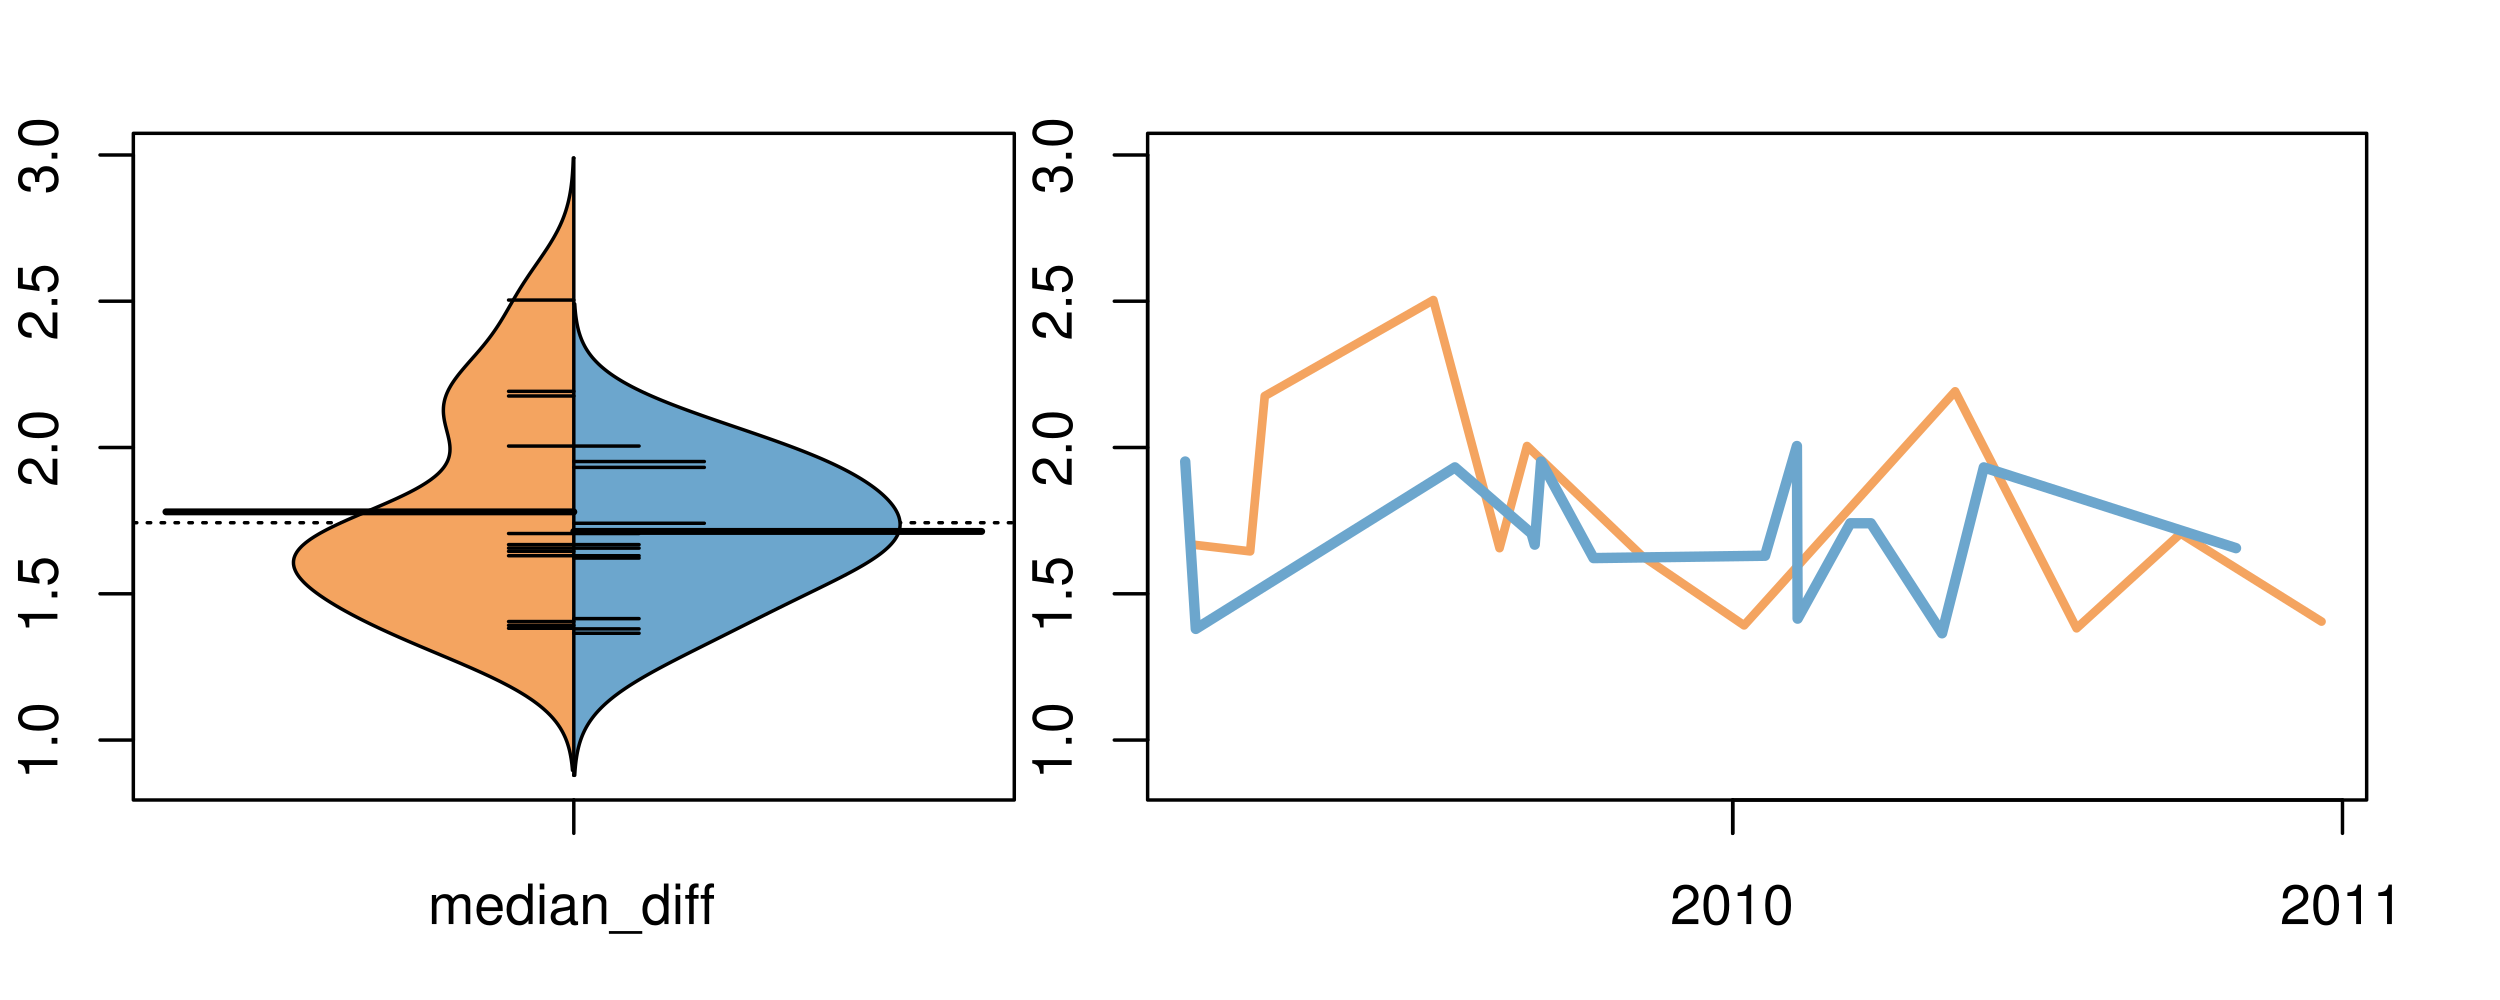 <?xml version="1.0" encoding="UTF-8"?>
<svg xmlns="http://www.w3.org/2000/svg" xmlns:xlink="http://www.w3.org/1999/xlink" width="540pt" height="216pt" viewBox="0 0 540 216" version="1.1">
<defs>
<g>
<symbol overflow="visible" id="glyph0-0">
<path style="stroke:none;" d="M -6.062 -3.109 L 0 -3.109 L 0 -4.156 L -8.516 -4.156 L -8.516 -3.469 C -7.203 -3.094 -7.016 -2.859 -6.812 -1.219 L -6.062 -1.219 Z M -6.062 -3.109 "/>
</symbol>
<symbol overflow="visible" id="glyph0-1">
<path style="stroke:none;" d="M -1.25 -2.297 L -1.25 -1.047 L 0 -1.047 L 0 -2.297 Z M -1.25 -2.297 "/>
</symbol>
<symbol overflow="visible" id="glyph0-2">
<path style="stroke:none;" d="M -8.516 -3.297 C -8.516 -2.516 -8.156 -1.781 -7.578 -1.344 C -6.828 -0.797 -5.688 -0.516 -4.109 -0.516 C -1.25 -0.516 0.281 -1.469 0.281 -3.297 C 0.281 -5.094 -1.25 -6.078 -4.047 -6.078 C -5.703 -6.078 -6.797 -5.812 -7.578 -5.25 C -8.172 -4.812 -8.516 -4.109 -8.516 -3.297 Z M -7.578 -3.297 C -7.578 -4.438 -6.422 -5 -4.141 -5 C -1.734 -5 -0.594 -4.453 -0.594 -3.281 C -0.594 -2.156 -1.781 -1.594 -4.109 -1.594 C -6.438 -1.594 -7.578 -2.156 -7.578 -3.297 Z M -7.578 -3.297 "/>
</symbol>
<symbol overflow="visible" id="glyph0-3">
<path style="stroke:none;" d="M -8.516 -5.719 L -8.516 -1.312 L -3.875 -0.688 L -3.875 -1.656 C -4.469 -2.141 -4.672 -2.562 -4.672 -3.219 C -4.672 -4.359 -3.891 -5.078 -2.625 -5.078 C -1.406 -5.078 -0.656 -4.375 -0.656 -3.219 C -0.656 -2.297 -1.125 -1.734 -2.094 -1.469 L -2.094 -0.422 C -1.391 -0.562 -1.062 -0.688 -0.75 -0.938 C -0.094 -1.422 0.281 -2.281 0.281 -3.234 C 0.281 -4.953 -0.969 -6.156 -2.766 -6.156 C -4.453 -6.156 -5.609 -5.047 -5.609 -3.406 C -5.609 -2.812 -5.453 -2.328 -5.094 -1.844 L -7.469 -2.172 L -7.469 -5.719 Z M -8.516 -5.719 "/>
</symbol>
<symbol overflow="visible" id="glyph0-4">
<path style="stroke:none;" d="M -1.047 -6.078 L -1.047 -1.594 C -1.734 -1.703 -2.188 -2.094 -2.797 -3.125 L -3.438 -4.328 C -4.094 -5.516 -4.969 -6.125 -6.016 -6.125 C -6.719 -6.125 -7.375 -5.844 -7.844 -5.344 C -8.297 -4.844 -8.516 -4.219 -8.516 -3.406 C -8.516 -2.328 -8.125 -1.531 -7.406 -1.062 C -6.953 -0.75 -6.422 -0.625 -5.562 -0.594 L -5.562 -1.656 C -6.125 -1.688 -6.484 -1.766 -6.75 -1.906 C -7.266 -2.188 -7.578 -2.734 -7.578 -3.375 C -7.578 -4.328 -6.906 -5.047 -5.984 -5.047 C -5.312 -5.047 -4.734 -4.656 -4.312 -3.906 L -3.688 -2.797 C -2.672 -1.016 -1.875 -0.5 0 -0.406 L 0 -6.078 Z M -1.047 -6.078 "/>
</symbol>
<symbol overflow="visible" id="glyph0-5">
<path style="stroke:none;" d="M -3.906 -2.656 L -3.906 -3.234 C -3.906 -4.391 -3.391 -4.984 -2.359 -4.984 C -1.297 -4.984 -0.656 -4.328 -0.656 -3.234 C -0.656 -2.078 -1.234 -1.516 -2.469 -1.438 L -2.469 -0.391 C -1.781 -0.438 -1.344 -0.547 -0.953 -0.75 C -0.141 -1.188 0.281 -2.031 0.281 -3.188 C 0.281 -4.938 -0.766 -6.078 -2.375 -6.078 C -3.453 -6.078 -4.062 -5.656 -4.406 -4.625 C -4.719 -5.422 -5.312 -5.812 -6.172 -5.812 C -7.625 -5.812 -8.516 -4.844 -8.516 -3.234 C -8.516 -1.516 -7.578 -0.594 -5.766 -0.562 L -5.766 -1.625 C -6.281 -1.625 -6.562 -1.688 -6.828 -1.812 C -7.297 -2.047 -7.578 -2.578 -7.578 -3.234 C -7.578 -4.172 -7.031 -4.734 -6.125 -4.734 C -5.531 -4.734 -5.172 -4.531 -4.984 -4.062 C -4.859 -3.766 -4.812 -3.391 -4.797 -2.656 Z M -3.906 -2.656 "/>
</symbol>
<symbol overflow="visible" id="glyph0-6">
<path style="stroke:none;" d="M -8.75 -5.938 L -8.75 -4.938 L -5.5 -4.938 C -6.125 -4.531 -6.469 -3.859 -6.469 -3.016 C -6.469 -1.375 -5.156 -0.312 -3.156 -0.312 C -1.031 -0.312 0.281 -1.359 0.281 -3.047 C 0.281 -3.906 -0.047 -4.516 -0.828 -5.047 L 0 -5.047 L 0 -5.938 Z M -5.531 -3.188 C -5.531 -4.266 -4.578 -4.938 -3.078 -4.938 C -1.625 -4.938 -0.656 -4.25 -0.656 -3.188 C -0.656 -2.094 -1.625 -1.359 -3.094 -1.359 C -4.562 -1.359 -5.531 -2.094 -5.531 -3.188 Z M -5.531 -3.188 "/>
</symbol>
<symbol overflow="visible" id="glyph0-7">
<path style="stroke:none;" d="M -6.281 -3.094 L -6.281 -2.047 L -7.266 -2.047 C -7.688 -2.047 -7.906 -2.297 -7.906 -2.75 C -7.906 -2.828 -7.906 -2.875 -7.891 -3.094 L -8.719 -3.094 C -8.766 -2.875 -8.781 -2.734 -8.781 -2.531 C -8.781 -1.609 -8.25 -1.062 -7.359 -1.062 L -6.281 -1.062 L -6.281 -0.219 L -5.469 -0.219 L -5.469 -1.062 L 0 -1.062 L 0 -2.047 L -5.469 -2.047 L -5.469 -3.094 Z M -6.281 -3.094 "/>
</symbol>
<symbol overflow="visible" id="glyph0-8">
<path style="stroke:none;" d="M 1.516 -6.938 L 1.516 0.266 L 2.109 0.266 L 2.109 -6.938 Z M 1.516 -6.938 "/>
</symbol>
<symbol overflow="visible" id="glyph0-9">
<path style="stroke:none;" d="M -6.469 -3.266 C -6.469 -1.5 -5.203 -0.438 -3.094 -0.438 C -0.984 -0.438 0.281 -1.484 0.281 -3.281 C 0.281 -5.047 -0.984 -6.125 -3.047 -6.125 C -5.219 -6.125 -6.469 -5.078 -6.469 -3.266 Z M -5.547 -3.281 C -5.547 -4.406 -4.625 -5.078 -3.062 -5.078 C -1.578 -5.078 -0.641 -4.375 -0.641 -3.281 C -0.641 -2.156 -1.578 -1.469 -3.094 -1.469 C -4.609 -1.469 -5.547 -2.156 -5.547 -3.281 Z M -5.547 -3.281 "/>
</symbol>
<symbol overflow="visible" id="glyph0-10">
<path style="stroke:none;" d="M -8.75 -1.828 L -8.75 -0.812 L 0 -0.812 L 0 -1.828 Z M -8.75 -1.828 "/>
</symbol>
<symbol overflow="visible" id="glyph0-11">
<path style="stroke:none;" d="M -6.281 -5.969 C -7.688 -5.766 -8.516 -4.859 -8.516 -3.562 C -8.516 -2.625 -8.047 -1.781 -7.297 -1.281 C -6.469 -0.75 -5.422 -0.516 -3.875 -0.516 C -2.453 -0.516 -1.531 -0.734 -0.781 -1.234 C -0.094 -1.688 0.281 -2.438 0.281 -3.375 C 0.281 -4.984 -0.922 -6.156 -2.594 -6.156 C -4.172 -6.156 -5.297 -5.078 -5.297 -3.547 C -5.297 -2.719 -4.969 -2.047 -4.344 -1.594 C -6.422 -1.609 -7.578 -2.281 -7.578 -3.484 C -7.578 -4.234 -7.109 -4.75 -6.281 -4.922 Z M -4.359 -3.422 C -4.359 -4.438 -3.641 -5.078 -2.516 -5.078 C -1.438 -5.078 -0.656 -4.359 -0.656 -3.391 C -0.656 -2.406 -1.469 -1.656 -2.562 -1.656 C -3.625 -1.656 -4.359 -2.375 -4.359 -3.422 Z M -4.359 -3.422 "/>
</symbol>
<symbol overflow="visible" id="glyph0-12">
<path style="stroke:none;" d="M 0 -3.422 L -6.281 -5.828 L -6.281 -4.703 L -1.188 -2.922 L -6.281 -1.25 L -6.281 -0.125 L 0 -2.328 Z M 0 -3.422 "/>
</symbol>
<symbol overflow="visible" id="glyph0-13">
<path style="stroke:none;" d="M -0.594 -6.422 C -0.562 -6.312 -0.562 -6.266 -0.562 -6.203 C -0.562 -5.859 -0.75 -5.656 -1.062 -5.656 L -4.75 -5.656 C -5.875 -5.656 -6.469 -4.844 -6.469 -3.297 C -6.469 -2.391 -6.203 -1.625 -5.734 -1.219 C -5.406 -0.922 -5.047 -0.797 -4.422 -0.781 L -4.422 -1.781 C -5.203 -1.875 -5.547 -2.328 -5.547 -3.266 C -5.547 -4.156 -5.203 -4.672 -4.609 -4.672 L -4.344 -4.672 C -3.922 -4.672 -3.75 -4.422 -3.641 -3.625 C -3.469 -2.203 -3.422 -1.984 -3.266 -1.609 C -2.969 -0.875 -2.406 -0.5 -1.578 -0.5 C -0.438 -0.5 0.281 -1.297 0.281 -2.562 C 0.281 -3.359 0 -4 -0.641 -4.703 C -0.016 -4.781 0.281 -5.094 0.281 -5.734 C 0.281 -5.938 0.25 -6.094 0.172 -6.422 Z M -1.984 -4.672 C -1.641 -4.672 -1.438 -4.578 -1.156 -4.266 C -0.797 -3.859 -0.594 -3.375 -0.594 -2.781 C -0.594 -2 -0.969 -1.547 -1.609 -1.547 C -2.266 -1.547 -2.609 -1.984 -2.766 -3.062 C -2.906 -4.109 -2.953 -4.328 -3.109 -4.672 Z M -1.984 -4.672 "/>
</symbol>
<symbol overflow="visible" id="glyph0-14">
<path style="stroke:none;" d="M 0 -5.781 L -6.281 -5.781 L -6.281 -4.781 L -2.719 -4.781 C -1.438 -4.781 -0.594 -4.109 -0.594 -3.078 C -0.594 -2.281 -1.078 -1.781 -1.844 -1.781 L -6.281 -1.781 L -6.281 -0.781 L -1.438 -0.781 C -0.391 -0.781 0.281 -1.562 0.281 -2.781 C 0.281 -3.703 -0.047 -4.297 -0.875 -4.891 L 0 -4.891 Z M 0 -5.781 "/>
</symbol>
<symbol overflow="visible" id="glyph0-15">
<path style="stroke:none;" d="M -2.812 -6.156 C -3.766 -6.156 -4.344 -6.078 -4.812 -5.906 C -5.844 -5.5 -6.469 -4.531 -6.469 -3.359 C -6.469 -1.609 -5.125 -0.484 -3.062 -0.484 C -1 -0.484 0.281 -1.578 0.281 -3.344 C 0.281 -4.781 -0.547 -5.766 -1.906 -6.031 L -1.906 -5.016 C -1.078 -4.734 -0.641 -4.172 -0.641 -3.375 C -0.641 -2.734 -0.938 -2.203 -1.469 -1.859 C -1.828 -1.625 -2.188 -1.531 -2.812 -1.531 Z M -3.625 -1.547 C -4.781 -1.625 -5.547 -2.344 -5.547 -3.344 C -5.547 -4.328 -4.734 -5.094 -3.703 -5.094 C -3.672 -5.094 -3.641 -5.094 -3.625 -5.078 Z M -3.625 -1.547 "/>
</symbol>
<symbol overflow="visible" id="glyph1-0">
<path style="stroke:none;" d="M 0.844 -6.281 L 0.844 0 L 1.844 0 L 1.844 -3.953 C 1.844 -4.859 2.516 -5.594 3.328 -5.594 C 4.062 -5.594 4.484 -5.141 4.484 -4.328 L 4.484 0 L 5.5 0 L 5.5 -3.953 C 5.5 -4.859 6.156 -5.594 6.969 -5.594 C 7.703 -5.594 8.141 -5.125 8.141 -4.328 L 8.141 0 L 9.141 0 L 9.141 -4.719 C 9.141 -5.844 8.5 -6.469 7.312 -6.469 C 6.484 -6.469 5.969 -6.219 5.391 -5.516 C 5.016 -6.188 4.516 -6.469 3.703 -6.469 C 2.859 -6.469 2.297 -6.156 1.766 -5.406 L 1.766 -6.281 Z M 0.844 -6.281 "/>
</symbol>
<symbol overflow="visible" id="glyph1-1">
<path style="stroke:none;" d="M 6.156 -2.812 C 6.156 -3.766 6.078 -4.344 5.906 -4.812 C 5.5 -5.844 4.531 -6.469 3.359 -6.469 C 1.609 -6.469 0.484 -5.125 0.484 -3.062 C 0.484 -1 1.578 0.281 3.344 0.281 C 4.781 0.281 5.766 -0.547 6.031 -1.906 L 5.016 -1.906 C 4.734 -1.078 4.172 -0.641 3.375 -0.641 C 2.734 -0.641 2.203 -0.938 1.859 -1.469 C 1.625 -1.828 1.531 -2.188 1.531 -2.812 Z M 1.547 -3.625 C 1.625 -4.781 2.344 -5.547 3.344 -5.547 C 4.328 -5.547 5.094 -4.734 5.094 -3.703 C 5.094 -3.672 5.094 -3.641 5.078 -3.625 Z M 1.547 -3.625 "/>
</symbol>
<symbol overflow="visible" id="glyph1-2">
<path style="stroke:none;" d="M 5.938 -8.75 L 4.938 -8.75 L 4.938 -5.5 C 4.531 -6.125 3.859 -6.469 3.016 -6.469 C 1.375 -6.469 0.312 -5.156 0.312 -3.156 C 0.312 -1.031 1.359 0.281 3.047 0.281 C 3.906 0.281 4.516 -0.047 5.047 -0.828 L 5.047 0 L 5.938 0 Z M 3.188 -5.531 C 4.266 -5.531 4.938 -4.578 4.938 -3.078 C 4.938 -1.625 4.25 -0.656 3.188 -0.656 C 2.094 -0.656 1.359 -1.625 1.359 -3.094 C 1.359 -4.562 2.094 -5.531 3.188 -5.531 Z M 3.188 -5.531 "/>
</symbol>
<symbol overflow="visible" id="glyph1-3">
<path style="stroke:none;" d="M 1.797 -6.281 L 0.797 -6.281 L 0.797 0 L 1.797 0 Z M 1.797 -8.75 L 0.797 -8.75 L 0.797 -7.484 L 1.797 -7.484 Z M 1.797 -8.75 "/>
</symbol>
<symbol overflow="visible" id="glyph1-4">
<path style="stroke:none;" d="M 6.422 -0.594 C 6.312 -0.562 6.266 -0.562 6.203 -0.562 C 5.859 -0.562 5.656 -0.75 5.656 -1.062 L 5.656 -4.75 C 5.656 -5.875 4.844 -6.469 3.297 -6.469 C 2.391 -6.469 1.625 -6.203 1.219 -5.734 C 0.922 -5.406 0.797 -5.047 0.781 -4.422 L 1.781 -4.422 C 1.875 -5.203 2.328 -5.547 3.266 -5.547 C 4.156 -5.547 4.672 -5.203 4.672 -4.609 L 4.672 -4.344 C 4.672 -3.922 4.422 -3.75 3.625 -3.641 C 2.203 -3.469 1.984 -3.422 1.609 -3.266 C 0.875 -2.969 0.5 -2.406 0.5 -1.578 C 0.5 -0.438 1.297 0.281 2.562 0.281 C 3.359 0.281 4 0 4.703 -0.641 C 4.781 -0.016 5.094 0.281 5.734 0.281 C 5.938 0.281 6.094 0.25 6.422 0.172 Z M 4.672 -1.984 C 4.672 -1.641 4.578 -1.438 4.266 -1.156 C 3.859 -0.797 3.375 -0.594 2.781 -0.594 C 2 -0.594 1.547 -0.969 1.547 -1.609 C 1.547 -2.266 1.984 -2.609 3.062 -2.766 C 4.109 -2.906 4.328 -2.953 4.672 -3.109 Z M 4.672 -1.984 "/>
</symbol>
<symbol overflow="visible" id="glyph1-5">
<path style="stroke:none;" d="M 0.844 -6.281 L 0.844 0 L 1.844 0 L 1.844 -3.469 C 1.844 -4.75 2.516 -5.594 3.547 -5.594 C 4.344 -5.594 4.844 -5.109 4.844 -4.359 L 4.844 0 L 5.844 0 L 5.844 -4.75 C 5.844 -5.797 5.062 -6.469 3.859 -6.469 C 2.922 -6.469 2.312 -6.109 1.766 -5.234 L 1.766 -6.281 Z M 0.844 -6.281 "/>
</symbol>
<symbol overflow="visible" id="glyph1-6">
<path style="stroke:none;" d="M 6.938 1.516 L -0.266 1.516 L -0.266 2.109 L 6.938 2.109 Z M 6.938 1.516 "/>
</symbol>
<symbol overflow="visible" id="glyph1-7">
<path style="stroke:none;" d="M 3.094 -6.281 L 2.047 -6.281 L 2.047 -7.266 C 2.047 -7.688 2.297 -7.906 2.75 -7.906 C 2.828 -7.906 2.875 -7.906 3.094 -7.891 L 3.094 -8.719 C 2.875 -8.766 2.734 -8.781 2.531 -8.781 C 1.609 -8.781 1.062 -8.25 1.062 -7.359 L 1.062 -6.281 L 0.219 -6.281 L 0.219 -5.469 L 1.062 -5.469 L 1.062 0 L 2.047 0 L 2.047 -5.469 L 3.094 -5.469 Z M 3.094 -6.281 "/>
</symbol>
<symbol overflow="visible" id="glyph1-8">
<path style="stroke:none;" d="M 6.078 -1.047 L 1.594 -1.047 C 1.703 -1.734 2.094 -2.188 3.125 -2.797 L 4.328 -3.438 C 5.516 -4.094 6.125 -4.969 6.125 -6.016 C 6.125 -6.719 5.844 -7.375 5.344 -7.844 C 4.844 -8.297 4.219 -8.516 3.406 -8.516 C 2.328 -8.516 1.531 -8.125 1.062 -7.406 C 0.75 -6.953 0.625 -6.422 0.594 -5.562 L 1.656 -5.562 C 1.688 -6.125 1.766 -6.484 1.906 -6.75 C 2.188 -7.266 2.734 -7.578 3.375 -7.578 C 4.328 -7.578 5.047 -6.906 5.047 -5.984 C 5.047 -5.312 4.656 -4.734 3.906 -4.312 L 2.797 -3.688 C 1.016 -2.672 0.5 -1.875 0.406 0 L 6.078 0 Z M 6.078 -1.047 "/>
</symbol>
<symbol overflow="visible" id="glyph1-9">
<path style="stroke:none;" d="M 3.297 -8.516 C 2.516 -8.516 1.781 -8.156 1.344 -7.578 C 0.797 -6.828 0.516 -5.688 0.516 -4.109 C 0.516 -1.25 1.469 0.281 3.297 0.281 C 5.094 0.281 6.078 -1.25 6.078 -4.047 C 6.078 -5.703 5.812 -6.797 5.25 -7.578 C 4.812 -8.172 4.109 -8.516 3.297 -8.516 Z M 3.297 -7.578 C 4.438 -7.578 5 -6.422 5 -4.141 C 5 -1.734 4.453 -0.594 3.281 -0.594 C 2.156 -0.594 1.594 -1.781 1.594 -4.109 C 1.594 -6.438 2.156 -7.578 3.297 -7.578 Z M 3.297 -7.578 "/>
</symbol>
<symbol overflow="visible" id="glyph1-10">
<path style="stroke:none;" d="M 3.109 -6.062 L 3.109 0 L 4.156 0 L 4.156 -8.516 L 3.469 -8.516 C 3.094 -7.203 2.859 -7.016 1.219 -6.812 L 1.219 -6.062 Z M 3.109 -6.062 "/>
</symbol>
</g>
<clipPath id="clip1">
  <path d="M 28.801 28.801 L 220.086 28.801 L 220.086 173.801 L 28.801 173.801 Z M 28.801 28.801 "/>
</clipPath>
<clipPath id="clip2">
  <path d="M 247.887 28.801 L 512.199 28.801 L 512.199 173.801 L 247.887 173.801 Z M 247.887 28.801 "/>
</clipPath>
<clipPath id="clip3">
  <path d="M 233.484 14.398 L 526.598 14.398 L 526.598 188.199 L 233.484 188.199 Z M 233.484 14.398 "/>
</clipPath>
<clipPath id="clip4">
  <path d="M 247.887 28.801 L 512.199 28.801 L 512.199 173.801 L 247.887 173.801 Z M 247.887 28.801 "/>
</clipPath>
</defs>
<g id="surface1131">
<path style="fill:none;stroke-width:0.75;stroke-linecap:round;stroke-linejoin:round;stroke:rgb(0%,0%,0%);stroke-opacity:1;stroke-miterlimit:10;" d="M 28.801 172.801 L 219.086 172.801 L 219.086 28.801 L 28.801 28.801 L 28.801 172.801 "/>
<path style="fill:none;stroke-width:0.75;stroke-linecap:round;stroke-linejoin:round;stroke:rgb(0%,0%,0%);stroke-opacity:1;stroke-miterlimit:10;" d="M 28.801 159.852 L 28.801 33.473 "/>
<path style="fill:none;stroke-width:0.75;stroke-linecap:round;stroke-linejoin:round;stroke:rgb(0%,0%,0%);stroke-opacity:1;stroke-miterlimit:10;" d="M 28.801 159.852 L 21.602 159.852 "/>
<path style="fill:none;stroke-width:0.75;stroke-linecap:round;stroke-linejoin:round;stroke:rgb(0%,0%,0%);stroke-opacity:1;stroke-miterlimit:10;" d="M 28.801 128.254 L 21.602 128.254 "/>
<path style="fill:none;stroke-width:0.75;stroke-linecap:round;stroke-linejoin:round;stroke:rgb(0%,0%,0%);stroke-opacity:1;stroke-miterlimit:10;" d="M 28.801 96.66 L 21.602 96.66 "/>
<path style="fill:none;stroke-width:0.75;stroke-linecap:round;stroke-linejoin:round;stroke:rgb(0%,0%,0%);stroke-opacity:1;stroke-miterlimit:10;" d="M 28.801 65.066 L 21.602 65.066 "/>
<path style="fill:none;stroke-width:0.75;stroke-linecap:round;stroke-linejoin:round;stroke:rgb(0%,0%,0%);stroke-opacity:1;stroke-miterlimit:10;" d="M 28.801 33.473 L 21.602 33.473 "/>
<g style="fill:rgb(0%,0%,0%);fill-opacity:1;">
  <use xlink:href="#glyph0-0" x="12.396" y="168.352"/>
  <use xlink:href="#glyph0-1" x="12.396" y="161.68"/>
  <use xlink:href="#glyph0-2" x="12.396" y="158.344"/>
</g>
<g style="fill:rgb(0%,0%,0%);fill-opacity:1;">
  <use xlink:href="#glyph0-0" x="12.396" y="136.754"/>
  <use xlink:href="#glyph0-1" x="12.396" y="130.082"/>
  <use xlink:href="#glyph0-3" x="12.396" y="126.746"/>
</g>
<g style="fill:rgb(0%,0%,0%);fill-opacity:1;">
  <use xlink:href="#glyph0-4" x="12.396" y="105.16"/>
  <use xlink:href="#glyph0-1" x="12.396" y="98.488"/>
  <use xlink:href="#glyph0-2" x="12.396" y="95.152"/>
</g>
<g style="fill:rgb(0%,0%,0%);fill-opacity:1;">
  <use xlink:href="#glyph0-4" x="12.396" y="73.566"/>
  <use xlink:href="#glyph0-1" x="12.396" y="66.895"/>
  <use xlink:href="#glyph0-3" x="12.396" y="63.559"/>
</g>
<g style="fill:rgb(0%,0%,0%);fill-opacity:1;">
  <use xlink:href="#glyph0-5" x="12.396" y="41.973"/>
  <use xlink:href="#glyph0-1" x="12.396" y="35.301"/>
  <use xlink:href="#glyph0-2" x="12.396" y="31.965"/>
</g>
<path style="fill:none;stroke-width:0.75;stroke-linecap:round;stroke-linejoin:round;stroke:rgb(0%,0%,0%);stroke-opacity:1;stroke-miterlimit:10;" d="M 123.941 172.801 L 123.941 172.801 "/>
<path style="fill:none;stroke-width:0.75;stroke-linecap:round;stroke-linejoin:round;stroke:rgb(0%,0%,0%);stroke-opacity:1;stroke-miterlimit:10;" d="M 123.941 172.801 L 123.941 180 "/>
<g style="fill:rgb(0%,0%,0%);fill-opacity:1;">
  <use xlink:href="#glyph1-0" x="92.441" y="199.596"/>
  <use xlink:href="#glyph1-1" x="102.438" y="199.596"/>
  <use xlink:href="#glyph1-2" x="109.109" y="199.596"/>
  <use xlink:href="#glyph1-3" x="115.781" y="199.596"/>
  <use xlink:href="#glyph1-4" x="118.445" y="199.596"/>
  <use xlink:href="#glyph1-5" x="125.117" y="199.596"/>
  <use xlink:href="#glyph1-6" x="131.789" y="199.596"/>
  <use xlink:href="#glyph1-2" x="138.461" y="199.596"/>
  <use xlink:href="#glyph1-3" x="145.133" y="199.596"/>
  <use xlink:href="#glyph1-7" x="147.797" y="199.596"/>
  <use xlink:href="#glyph1-7" x="151.133" y="199.596"/>
</g>
<g clip-path="url(#clip1)" clip-rule="nonzero">
<path style="fill:none;stroke-width:0.75;stroke-linecap:round;stroke-linejoin:round;stroke:rgb(0%,0%,0%);stroke-opacity:1;stroke-dasharray:0.75,2.25;stroke-miterlimit:10;" d="M 28.801 112.906 L 219.086 112.906 "/>
<path style=" stroke:none;fill-rule:nonzero;fill:rgb(95.686%,64.314%,37.647%);fill-opacity:1;" d="M 123.941 34.133 L 123.828 34.133 L 123.82 34.391 L 123.812 34.652 L 123.777 35.426 L 123.766 35.688 L 123.754 35.945 L 123.723 36.461 L 123.707 36.723 L 123.691 36.98 L 123.672 37.238 L 123.656 37.5 L 123.633 37.758 L 123.613 38.016 L 123.59 38.273 L 123.566 38.535 L 123.543 38.793 L 123.488 39.309 L 123.457 39.57 L 123.395 40.086 L 123.359 40.344 L 123.324 40.605 L 123.246 41.121 L 123.203 41.379 L 123.16 41.641 L 123.066 42.156 L 123.016 42.414 L 122.961 42.676 L 122.852 43.191 L 122.789 43.449 L 122.727 43.711 L 122.664 43.969 L 122.523 44.484 L 122.453 44.746 L 122.297 45.262 L 122.219 45.523 L 122.047 46.039 L 121.953 46.297 L 121.863 46.559 L 121.668 47.074 L 121.566 47.332 L 121.461 47.594 L 121.352 47.852 L 121.125 48.367 L 121.008 48.629 L 120.887 48.887 L 120.637 49.402 L 120.508 49.664 L 120.375 49.922 L 120.238 50.18 L 120.098 50.438 L 119.957 50.699 L 119.668 51.215 L 119.52 51.473 L 119.367 51.734 L 119.055 52.25 L 118.898 52.512 L 118.738 52.77 L 118.41 53.285 L 118.242 53.547 L 118.074 53.805 L 117.73 54.32 L 117.559 54.582 L 117.031 55.355 L 116.855 55.617 L 116.676 55.875 L 116.5 56.133 L 116.32 56.391 L 116.141 56.652 L 115.602 57.426 L 115.422 57.688 L 115.062 58.203 L 114.887 58.461 L 114.707 58.723 L 114.355 59.238 L 114.18 59.5 L 113.664 60.273 L 113.492 60.535 L 113.324 60.793 L 113.152 61.051 L 112.988 61.309 L 112.82 61.57 L 112.656 61.828 L 112.496 62.086 L 112.332 62.344 L 112.172 62.605 L 112.016 62.863 L 111.855 63.121 L 111.699 63.379 L 111.547 63.641 L 111.391 63.898 L 111.086 64.414 L 110.934 64.676 L 110.785 64.934 L 110.633 65.191 L 110.484 65.449 L 110.336 65.711 L 110.184 65.969 L 110.035 66.227 L 109.887 66.488 L 109.59 67.004 L 109.438 67.262 L 109.289 67.523 L 108.832 68.297 L 108.676 68.559 L 108.363 69.074 L 108.203 69.332 L 108.043 69.594 L 107.715 70.109 L 107.547 70.367 L 107.375 70.629 L 107.031 71.145 L 106.852 71.402 L 106.672 71.664 L 106.305 72.18 L 106.117 72.438 L 105.922 72.699 L 105.73 72.957 L 105.535 73.215 L 105.332 73.473 L 105.133 73.734 L 104.719 74.25 L 104.508 74.512 L 104.297 74.77 L 104.082 75.027 L 103.863 75.285 L 103.645 75.547 L 103.426 75.805 L 103.199 76.062 L 102.977 76.32 L 102.754 76.582 L 102.527 76.84 L 102.297 77.098 L 102.07 77.355 L 101.844 77.617 L 101.613 77.875 L 101.16 78.391 L 100.934 78.652 L 100.711 78.91 L 100.484 79.168 L 100.266 79.426 L 100.043 79.688 L 99.613 80.203 L 99.402 80.461 L 99.191 80.723 L 98.988 80.98 L 98.789 81.238 L 98.594 81.5 L 98.402 81.758 L 98.215 82.016 L 98.035 82.273 L 97.859 82.535 L 97.688 82.793 L 97.523 83.051 L 97.367 83.309 L 97.219 83.57 L 97.074 83.828 L 96.934 84.086 L 96.805 84.344 L 96.684 84.605 L 96.566 84.863 L 96.461 85.121 L 96.359 85.379 L 96.27 85.641 L 96.184 85.898 L 96.105 86.156 L 96.039 86.414 L 95.977 86.676 L 95.926 86.934 L 95.879 87.191 L 95.84 87.449 L 95.812 87.711 L 95.789 87.969 L 95.777 88.227 L 95.77 88.488 L 95.766 88.746 L 95.773 89.004 L 95.785 89.262 L 95.805 89.523 L 95.832 89.781 L 95.863 90.039 L 95.898 90.297 L 95.941 90.559 L 95.984 90.816 L 96.035 91.074 L 96.09 91.332 L 96.148 91.594 L 96.207 91.852 L 96.27 92.109 L 96.336 92.367 L 96.402 92.629 L 96.602 93.402 L 96.668 93.664 L 96.734 93.922 L 96.797 94.18 L 96.855 94.438 L 96.914 94.699 L 96.969 94.957 L 97.02 95.215 L 97.062 95.477 L 97.102 95.734 L 97.137 95.992 L 97.164 96.25 L 97.184 96.512 L 97.195 96.77 L 97.199 97.027 L 97.191 97.285 L 97.18 97.547 L 97.152 97.805 L 97.113 98.062 L 97.07 98.32 L 97.008 98.582 L 96.941 98.84 L 96.855 99.098 L 96.758 99.355 L 96.652 99.617 L 96.523 99.875 L 96.387 100.133 L 96.234 100.391 L 96.066 100.652 L 95.887 100.91 L 95.688 101.168 L 95.473 101.426 L 95.246 101.688 L 95 101.945 L 94.742 102.203 L 94.461 102.465 L 94.168 102.723 L 93.863 102.98 L 93.531 103.238 L 93.191 103.5 L 92.836 103.758 L 92.457 104.016 L 92.074 104.273 L 91.664 104.535 L 91.246 104.793 L 90.816 105.051 L 90.363 105.309 L 89.902 105.57 L 89.426 105.828 L 88.934 106.086 L 88.438 106.344 L 87.918 106.605 L 87.395 106.863 L 86.859 107.121 L 86.309 107.379 L 85.754 107.641 L 85.191 107.898 L 84.617 108.156 L 84.039 108.414 L 83.449 108.676 L 82.859 108.934 L 82.262 109.191 L 81.66 109.449 L 81.055 109.711 L 80.445 109.969 L 79.84 110.227 L 79.23 110.488 L 78.621 110.746 L 77.41 111.262 L 76.809 111.523 L 76.211 111.781 L 75.617 112.039 L 75.031 112.297 L 74.453 112.559 L 73.879 112.816 L 73.316 113.074 L 72.762 113.332 L 72.219 113.594 L 71.684 113.852 L 71.164 114.109 L 70.652 114.367 L 70.156 114.629 L 69.676 114.887 L 69.203 115.145 L 68.758 115.402 L 68.32 115.664 L 67.895 115.922 L 67.496 116.18 L 67.105 116.438 L 66.738 116.699 L 66.391 116.957 L 66.055 117.215 L 65.746 117.477 L 65.449 117.734 L 65.172 117.992 L 64.922 118.25 L 64.68 118.512 L 64.469 118.77 L 64.273 119.027 L 64.094 119.285 L 63.941 119.547 L 63.801 119.805 L 63.684 120.062 L 63.59 120.32 L 63.504 120.582 L 63.453 120.84 L 63.41 121.098 L 63.391 121.355 L 63.391 121.617 L 63.402 121.875 L 63.441 122.133 L 63.492 122.391 L 63.559 122.652 L 63.652 122.91 L 63.754 123.168 L 63.871 123.426 L 64.012 123.688 L 64.156 123.945 L 64.328 124.203 L 64.508 124.465 L 64.703 124.723 L 64.914 124.98 L 65.137 125.238 L 65.375 125.5 L 65.621 125.758 L 65.879 126.016 L 66.156 126.273 L 66.441 126.535 L 66.738 126.793 L 67.043 127.051 L 67.359 127.309 L 67.688 127.57 L 68.027 127.828 L 68.371 128.086 L 68.73 128.344 L 69.094 128.605 L 69.469 128.863 L 69.852 129.121 L 70.238 129.379 L 70.641 129.641 L 71.047 129.898 L 71.457 130.156 L 71.883 130.414 L 72.309 130.676 L 72.746 130.934 L 73.191 131.191 L 73.637 131.453 L 74.559 131.969 L 75.031 132.227 L 75.508 132.488 L 75.988 132.746 L 76.973 133.262 L 77.477 133.523 L 77.984 133.781 L 78.496 134.039 L 79.016 134.297 L 79.543 134.559 L 80.07 134.816 L 80.609 135.074 L 81.152 135.332 L 81.699 135.594 L 82.25 135.852 L 82.809 136.109 L 83.371 136.367 L 83.941 136.629 L 84.512 136.887 L 85.668 137.402 L 86.254 137.664 L 86.844 137.922 L 87.438 138.18 L 88.035 138.441 L 88.633 138.699 L 89.234 138.957 L 89.84 139.215 L 90.449 139.477 L 91.668 139.992 L 92.281 140.25 L 92.898 140.512 L 93.512 140.77 L 94.129 141.027 L 94.742 141.285 L 95.359 141.547 L 95.973 141.805 L 96.59 142.062 L 97.199 142.32 L 97.812 142.582 L 98.422 142.84 L 99.633 143.355 L 100.23 143.617 L 100.828 143.875 L 101.422 144.133 L 102.012 144.391 L 102.594 144.652 L 103.172 144.91 L 103.746 145.168 L 104.312 145.426 L 104.875 145.688 L 105.43 145.945 L 105.98 146.203 L 106.52 146.465 L 107.055 146.723 L 107.582 146.98 L 108.102 147.238 L 108.609 147.5 L 109.113 147.758 L 109.605 148.016 L 110.094 148.273 L 110.566 148.535 L 111.035 148.793 L 111.496 149.051 L 111.941 149.309 L 112.379 149.57 L 112.809 149.828 L 113.227 150.086 L 113.641 150.344 L 114.035 150.605 L 114.426 150.863 L 114.805 151.121 L 115.176 151.379 L 115.535 151.641 L 115.883 151.898 L 116.223 152.156 L 116.555 152.414 L 116.871 152.676 L 117.184 152.934 L 117.484 153.191 L 117.773 153.453 L 118.055 153.711 L 118.324 153.969 L 118.586 154.227 L 118.844 154.488 L 119.32 155.004 L 119.547 155.262 L 119.762 155.523 L 119.977 155.781 L 120.176 156.039 L 120.367 156.297 L 120.555 156.559 L 120.73 156.816 L 120.902 157.074 L 121.066 157.332 L 121.219 157.594 L 121.371 157.852 L 121.512 158.109 L 121.648 158.367 L 121.777 158.629 L 121.902 158.887 L 122.02 159.145 L 122.133 159.402 L 122.238 159.664 L 122.34 159.922 L 122.438 160.18 L 122.527 160.441 L 122.613 160.699 L 122.695 160.957 L 122.773 161.215 L 122.848 161.477 L 122.918 161.734 L 122.984 161.992 L 123.047 162.25 L 123.105 162.512 L 123.16 162.77 L 123.262 163.285 L 123.305 163.547 L 123.352 163.805 L 123.43 164.32 L 123.465 164.582 L 123.5 164.84 L 123.531 165.098 L 123.559 165.355 L 123.586 165.617 L 123.613 165.875 L 123.66 166.391 L 123.941 166.391 Z M 123.941 34.133 "/>
<path style="fill:none;stroke-width:0.75;stroke-linecap:round;stroke-linejoin:round;stroke:rgb(0%,0%,0%);stroke-opacity:1;stroke-miterlimit:10;" d="M 123.941 34.133 L 123.828 34.133 L 123.82 34.391 L 123.812 34.652 L 123.777 35.426 L 123.766 35.688 L 123.754 35.945 L 123.723 36.461 L 123.707 36.723 L 123.691 36.98 L 123.672 37.238 L 123.656 37.5 L 123.633 37.758 L 123.613 38.016 L 123.59 38.273 L 123.566 38.535 L 123.543 38.793 L 123.488 39.309 L 123.457 39.57 L 123.395 40.086 L 123.359 40.344 L 123.324 40.605 L 123.246 41.121 L 123.203 41.379 L 123.16 41.641 L 123.066 42.156 L 123.016 42.414 L 122.961 42.676 L 122.852 43.191 L 122.789 43.449 L 122.727 43.711 L 122.664 43.969 L 122.523 44.484 L 122.453 44.746 L 122.297 45.262 L 122.219 45.523 L 122.047 46.039 L 121.953 46.297 L 121.863 46.559 L 121.668 47.074 L 121.566 47.332 L 121.461 47.594 L 121.352 47.852 L 121.125 48.367 L 121.008 48.629 L 120.887 48.887 L 120.637 49.402 L 120.508 49.664 L 120.375 49.922 L 120.238 50.18 L 120.098 50.438 L 119.957 50.699 L 119.668 51.215 L 119.52 51.473 L 119.367 51.734 L 119.055 52.25 L 118.898 52.512 L 118.738 52.77 L 118.41 53.285 L 118.242 53.547 L 118.074 53.805 L 117.73 54.32 L 117.559 54.582 L 117.031 55.355 L 116.855 55.617 L 116.676 55.875 L 116.5 56.133 L 116.32 56.391 L 116.141 56.652 L 115.602 57.426 L 115.422 57.688 L 115.062 58.203 L 114.887 58.461 L 114.707 58.723 L 114.355 59.238 L 114.18 59.5 L 113.664 60.273 L 113.492 60.535 L 113.324 60.793 L 113.152 61.051 L 112.988 61.309 L 112.82 61.57 L 112.656 61.828 L 112.496 62.086 L 112.332 62.344 L 112.172 62.605 L 112.016 62.863 L 111.855 63.121 L 111.699 63.379 L 111.547 63.641 L 111.391 63.898 L 111.086 64.414 L 110.934 64.676 L 110.785 64.934 L 110.633 65.191 L 110.484 65.449 L 110.336 65.711 L 110.184 65.969 L 110.035 66.227 L 109.887 66.488 L 109.59 67.004 L 109.438 67.262 L 109.289 67.523 L 108.832 68.297 L 108.676 68.559 L 108.363 69.074 L 108.203 69.332 L 108.043 69.594 L 107.715 70.109 L 107.547 70.367 L 107.375 70.629 L 107.031 71.145 L 106.852 71.402 L 106.672 71.664 L 106.305 72.18 L 106.117 72.438 L 105.922 72.699 L 105.73 72.957 L 105.535 73.215 L 105.332 73.473 L 105.133 73.734 L 104.719 74.25 L 104.508 74.512 L 104.297 74.77 L 104.082 75.027 L 103.863 75.285 L 103.645 75.547 L 103.426 75.805 L 103.199 76.062 L 102.977 76.32 L 102.754 76.582 L 102.527 76.84 L 102.297 77.098 L 102.07 77.355 L 101.844 77.617 L 101.613 77.875 L 101.16 78.391 L 100.934 78.652 L 100.711 78.91 L 100.484 79.168 L 100.266 79.426 L 100.043 79.688 L 99.613 80.203 L 99.402 80.461 L 99.191 80.723 L 98.988 80.98 L 98.789 81.238 L 98.594 81.5 L 98.402 81.758 L 98.215 82.016 L 98.035 82.273 L 97.859 82.535 L 97.688 82.793 L 97.523 83.051 L 97.367 83.309 L 97.219 83.57 L 97.074 83.828 L 96.934 84.086 L 96.805 84.344 L 96.684 84.605 L 96.566 84.863 L 96.461 85.121 L 96.359 85.379 L 96.27 85.641 L 96.184 85.898 L 96.105 86.156 L 96.039 86.414 L 95.977 86.676 L 95.926 86.934 L 95.879 87.191 L 95.84 87.449 L 95.812 87.711 L 95.789 87.969 L 95.777 88.227 L 95.77 88.488 L 95.766 88.746 L 95.773 89.004 L 95.785 89.262 L 95.805 89.523 L 95.832 89.781 L 95.863 90.039 L 95.898 90.297 L 95.941 90.559 L 95.984 90.816 L 96.035 91.074 L 96.09 91.332 L 96.148 91.594 L 96.207 91.852 L 96.27 92.109 L 96.336 92.367 L 96.402 92.629 L 96.602 93.402 L 96.668 93.664 L 96.734 93.922 L 96.797 94.18 L 96.855 94.438 L 96.914 94.699 L 96.969 94.957 L 97.02 95.215 L 97.062 95.477 L 97.102 95.734 L 97.137 95.992 L 97.164 96.25 L 97.184 96.512 L 97.195 96.77 L 97.199 97.027 L 97.191 97.285 L 97.18 97.547 L 97.152 97.805 L 97.113 98.062 L 97.07 98.32 L 97.008 98.582 L 96.941 98.84 L 96.855 99.098 L 96.758 99.355 L 96.652 99.617 L 96.523 99.875 L 96.387 100.133 L 96.234 100.391 L 96.066 100.652 L 95.887 100.91 L 95.688 101.168 L 95.473 101.426 L 95.246 101.688 L 95 101.945 L 94.742 102.203 L 94.461 102.465 L 94.168 102.723 L 93.863 102.98 L 93.531 103.238 L 93.191 103.5 L 92.836 103.758 L 92.457 104.016 L 92.074 104.273 L 91.664 104.535 L 91.246 104.793 L 90.816 105.051 L 90.363 105.309 L 89.902 105.57 L 89.426 105.828 L 88.934 106.086 L 88.438 106.344 L 87.918 106.605 L 87.395 106.863 L 86.859 107.121 L 86.309 107.379 L 85.754 107.641 L 85.191 107.898 L 84.617 108.156 L 84.039 108.414 L 83.449 108.676 L 82.859 108.934 L 82.262 109.191 L 81.66 109.449 L 81.055 109.711 L 80.445 109.969 L 79.84 110.227 L 79.23 110.488 L 78.621 110.746 L 77.41 111.262 L 76.809 111.523 L 76.211 111.781 L 75.617 112.039 L 75.031 112.297 L 74.453 112.559 L 73.879 112.816 L 73.316 113.074 L 72.762 113.332 L 72.219 113.594 L 71.684 113.852 L 71.164 114.109 L 70.652 114.367 L 70.156 114.629 L 69.676 114.887 L 69.203 115.145 L 68.758 115.402 L 68.32 115.664 L 67.895 115.922 L 67.496 116.18 L 67.105 116.438 L 66.738 116.699 L 66.391 116.957 L 66.055 117.215 L 65.746 117.477 L 65.449 117.734 L 65.172 117.992 L 64.922 118.25 L 64.68 118.512 L 64.469 118.77 L 64.273 119.027 L 64.094 119.285 L 63.941 119.547 L 63.801 119.805 L 63.684 120.062 L 63.59 120.32 L 63.504 120.582 L 63.453 120.84 L 63.41 121.098 L 63.391 121.355 L 63.391 121.617 L 63.402 121.875 L 63.441 122.133 L 63.492 122.391 L 63.559 122.652 L 63.652 122.91 L 63.754 123.168 L 63.871 123.426 L 64.012 123.688 L 64.156 123.945 L 64.328 124.203 L 64.508 124.465 L 64.703 124.723 L 64.914 124.98 L 65.137 125.238 L 65.375 125.5 L 65.621 125.758 L 65.879 126.016 L 66.156 126.273 L 66.441 126.535 L 66.738 126.793 L 67.043 127.051 L 67.359 127.309 L 67.688 127.57 L 68.027 127.828 L 68.371 128.086 L 68.73 128.344 L 69.094 128.605 L 69.469 128.863 L 69.852 129.121 L 70.238 129.379 L 70.641 129.641 L 71.047 129.898 L 71.457 130.156 L 71.883 130.414 L 72.309 130.676 L 72.746 130.934 L 73.191 131.191 L 73.637 131.453 L 74.559 131.969 L 75.031 132.227 L 75.508 132.488 L 75.988 132.746 L 76.973 133.262 L 77.477 133.523 L 77.984 133.781 L 78.496 134.039 L 79.016 134.297 L 79.543 134.559 L 80.07 134.816 L 80.609 135.074 L 81.152 135.332 L 81.699 135.594 L 82.25 135.852 L 82.809 136.109 L 83.371 136.367 L 83.941 136.629 L 84.512 136.887 L 85.668 137.402 L 86.254 137.664 L 86.844 137.922 L 87.438 138.18 L 88.035 138.441 L 88.633 138.699 L 89.234 138.957 L 89.84 139.215 L 90.449 139.477 L 91.668 139.992 L 92.281 140.25 L 92.898 140.512 L 93.512 140.77 L 94.129 141.027 L 94.742 141.285 L 95.359 141.547 L 95.973 141.805 L 96.59 142.062 L 97.199 142.32 L 97.812 142.582 L 98.422 142.84 L 99.633 143.355 L 100.23 143.617 L 100.828 143.875 L 101.422 144.133 L 102.012 144.391 L 102.594 144.652 L 103.172 144.91 L 103.746 145.168 L 104.312 145.426 L 104.875 145.688 L 105.43 145.945 L 105.98 146.203 L 106.52 146.465 L 107.055 146.723 L 107.582 146.98 L 108.102 147.238 L 108.609 147.5 L 109.113 147.758 L 109.605 148.016 L 110.094 148.273 L 110.566 148.535 L 111.035 148.793 L 111.496 149.051 L 111.941 149.309 L 112.379 149.57 L 112.809 149.828 L 113.227 150.086 L 113.641 150.344 L 114.035 150.605 L 114.426 150.863 L 114.805 151.121 L 115.176 151.379 L 115.535 151.641 L 115.883 151.898 L 116.223 152.156 L 116.555 152.414 L 116.871 152.676 L 117.184 152.934 L 117.484 153.191 L 117.773 153.453 L 118.055 153.711 L 118.324 153.969 L 118.586 154.227 L 118.844 154.488 L 119.32 155.004 L 119.547 155.262 L 119.762 155.523 L 119.977 155.781 L 120.176 156.039 L 120.367 156.297 L 120.555 156.559 L 120.73 156.816 L 120.902 157.074 L 121.066 157.332 L 121.219 157.594 L 121.371 157.852 L 121.512 158.109 L 121.648 158.367 L 121.777 158.629 L 121.902 158.887 L 122.02 159.145 L 122.133 159.402 L 122.238 159.664 L 122.34 159.922 L 122.438 160.18 L 122.527 160.441 L 122.613 160.699 L 122.695 160.957 L 122.773 161.215 L 122.848 161.477 L 122.918 161.734 L 122.984 161.992 L 123.047 162.25 L 123.105 162.512 L 123.16 162.77 L 123.262 163.285 L 123.305 163.547 L 123.352 163.805 L 123.43 164.32 L 123.465 164.582 L 123.5 164.84 L 123.531 165.098 L 123.559 165.355 L 123.586 165.617 L 123.613 165.875 L 123.66 166.391 L 123.941 166.391 "/>
<path style=" stroke:none;fill-rule:nonzero;fill:rgb(42.353%,65.098%,80.392%);fill-opacity:1;" d="M 123.941 167.465 L 124.137 167.465 L 124.16 167.066 L 124.176 166.867 L 124.188 166.668 L 124.234 166.07 L 124.273 165.672 L 124.289 165.473 L 124.312 165.273 L 124.332 165.074 L 124.426 164.277 L 124.453 164.078 L 124.484 163.879 L 124.512 163.68 L 124.574 163.281 L 124.68 162.684 L 124.719 162.484 L 124.848 161.887 L 124.941 161.488 L 125.043 161.09 L 125.152 160.691 L 125.211 160.492 L 125.336 160.094 L 125.402 159.895 L 125.543 159.496 L 125.617 159.297 L 125.773 158.898 L 125.855 158.699 L 125.941 158.5 L 126.121 158.102 L 126.219 157.902 L 126.312 157.703 L 126.418 157.504 L 126.52 157.305 L 126.629 157.105 L 126.742 156.906 L 126.977 156.508 L 127.227 156.109 L 127.492 155.711 L 127.633 155.512 L 127.922 155.113 L 128.074 154.914 L 128.387 154.516 L 128.555 154.316 L 128.719 154.117 L 129.07 153.719 L 129.254 153.52 L 129.441 153.32 L 129.633 153.121 L 129.828 152.922 L 130.027 152.723 L 130.441 152.324 L 130.656 152.125 L 130.875 151.926 L 131.098 151.727 L 131.328 151.527 L 131.797 151.129 L 132.039 150.93 L 132.539 150.531 L 132.797 150.332 L 133.059 150.133 L 133.324 149.934 L 133.594 149.734 L 133.867 149.535 L 134.148 149.336 L 134.434 149.137 L 135.012 148.738 L 135.312 148.539 L 135.609 148.34 L 136.227 147.941 L 136.539 147.742 L 137.18 147.344 L 137.504 147.145 L 137.832 146.945 L 138.168 146.746 L 138.5 146.547 L 138.844 146.348 L 139.184 146.148 L 139.879 145.75 L 140.945 145.152 L 141.672 144.754 L 142.406 144.355 L 142.777 144.156 L 143.527 143.758 L 144.285 143.359 L 144.668 143.16 L 145.047 142.961 L 146.594 142.164 L 147.375 141.766 L 147.77 141.566 L 148.16 141.367 L 149.738 140.57 L 150.137 140.371 L 150.531 140.172 L 151.727 139.574 L 152.121 139.375 L 154.113 138.379 L 154.508 138.18 L 156.102 137.383 L 156.496 137.184 L 157.293 136.785 L 157.688 136.586 L 158.086 136.387 L 158.48 136.188 L 158.879 135.988 L 159.273 135.789 L 159.672 135.59 L 160.066 135.391 L 160.465 135.191 L 160.859 134.992 L 161.258 134.793 L 161.652 134.594 L 162.051 134.395 L 162.445 134.195 L 163.242 133.797 L 163.637 133.598 L 166.027 132.402 L 166.43 132.203 L 166.828 132.004 L 169.645 130.609 L 170.863 130.012 L 171.266 129.812 L 171.676 129.613 L 172.895 129.016 L 173.305 128.816 L 173.711 128.617 L 174.121 128.418 L 174.934 128.02 L 175.344 127.82 L 175.75 127.621 L 176.16 127.422 L 177.379 126.824 L 177.781 126.625 L 178.188 126.426 L 178.992 126.027 L 180.188 125.43 L 180.977 125.031 L 181.758 124.633 L 182.906 124.035 L 183.656 123.637 L 184.027 123.438 L 184.395 123.238 L 184.754 123.039 L 185.117 122.84 L 185.82 122.441 L 186.164 122.242 L 186.504 122.043 L 186.84 121.844 L 187.168 121.645 L 187.492 121.445 L 187.812 121.246 L 188.125 121.047 L 188.43 120.848 L 188.73 120.648 L 189.023 120.449 L 189.312 120.25 L 189.594 120.051 L 189.867 119.852 L 190.137 119.652 L 190.395 119.453 L 190.648 119.254 L 190.891 119.055 L 191.129 118.855 L 191.355 118.656 L 191.578 118.457 L 191.793 118.258 L 192 118.059 L 192.199 117.859 L 192.387 117.66 L 192.57 117.461 L 192.906 117.062 L 193.062 116.863 L 193.211 116.664 L 193.348 116.465 L 193.477 116.266 L 193.602 116.066 L 193.715 115.867 L 193.82 115.668 L 193.914 115.469 L 194.004 115.27 L 194.082 115.07 L 194.156 114.871 L 194.215 114.672 L 194.27 114.473 L 194.316 114.273 L 194.352 114.074 L 194.383 113.875 L 194.402 113.676 L 194.418 113.477 L 194.418 113.078 L 194.402 112.879 L 194.383 112.68 L 194.359 112.48 L 194.281 112.082 L 194.172 111.684 L 194.105 111.484 L 194.031 111.285 L 193.953 111.086 L 193.867 110.887 L 193.773 110.688 L 193.562 110.289 L 193.328 109.891 L 193.062 109.492 L 192.922 109.293 L 192.773 109.094 L 192.617 108.895 L 192.457 108.695 L 192.289 108.496 L 191.938 108.098 L 191.75 107.898 L 191.559 107.699 L 191.359 107.5 L 191.156 107.301 L 190.945 107.102 L 190.73 106.902 L 190.508 106.703 L 190.047 106.305 L 189.805 106.105 L 189.559 105.906 L 189.305 105.707 L 189.047 105.508 L 188.785 105.309 L 188.238 104.91 L 187.668 104.512 L 187.074 104.113 L 186.766 103.914 L 186.453 103.715 L 186.137 103.516 L 185.48 103.117 L 184.801 102.719 L 184.449 102.52 L 184.094 102.32 L 183.73 102.121 L 183.363 101.922 L 182.988 101.723 L 182.605 101.523 L 182.219 101.324 L 181.824 101.125 L 181.426 100.926 L 180.605 100.527 L 179.762 100.129 L 179.328 99.93 L 178.891 99.73 L 178.445 99.531 L 177.996 99.332 L 177.543 99.133 L 177.078 98.934 L 176.609 98.734 L 176.133 98.535 L 175.652 98.336 L 175.168 98.137 L 174.676 97.938 L 174.18 97.738 L 173.172 97.34 L 172.656 97.141 L 172.137 96.941 L 171.613 96.742 L 171.086 96.543 L 170.555 96.344 L 169.477 95.945 L 168.93 95.746 L 168.379 95.547 L 167.27 95.148 L 166.145 94.75 L 165.578 94.551 L 164.438 94.152 L 163.863 93.953 L 162.129 93.355 L 160.383 92.758 L 159.797 92.559 L 159.215 92.359 L 158.629 92.16 L 158.047 91.961 L 157.461 91.762 L 155.133 90.965 L 154.555 90.766 L 152.832 90.168 L 152.266 89.969 L 151.695 89.77 L 151.133 89.57 L 150.574 89.371 L 149.465 88.973 L 148.371 88.574 L 147.832 88.375 L 147.297 88.176 L 146.766 87.977 L 145.719 87.578 L 145.203 87.379 L 144.695 87.18 L 144.191 86.98 L 143.199 86.582 L 142.715 86.383 L 142.234 86.184 L 141.762 85.984 L 141.297 85.785 L 140.836 85.586 L 140.383 85.387 L 139.938 85.188 L 139.062 84.789 L 138.219 84.391 L 137.406 83.992 L 137.012 83.793 L 136.621 83.594 L 136.242 83.395 L 135.867 83.195 L 135.5 82.996 L 134.789 82.598 L 134.445 82.398 L 134.109 82.199 L 133.781 82 L 133.457 81.801 L 133.145 81.602 L 132.836 81.402 L 132.535 81.203 L 131.957 80.805 L 131.68 80.605 L 131.406 80.406 L 131.145 80.207 L 130.887 80.008 L 130.637 79.809 L 130.395 79.609 L 130.156 79.41 L 129.926 79.211 L 129.699 79.012 L 129.484 78.812 L 129.273 78.613 L 129.07 78.414 L 128.871 78.215 L 128.676 78.016 L 128.309 77.617 L 128.133 77.418 L 127.961 77.219 L 127.641 76.82 L 127.488 76.621 L 127.34 76.422 L 127.195 76.223 L 127.059 76.023 L 126.926 75.824 L 126.797 75.625 L 126.672 75.426 L 126.551 75.227 L 126.324 74.828 L 126.219 74.629 L 126.016 74.23 L 125.922 74.031 L 125.742 73.633 L 125.656 73.434 L 125.574 73.234 L 125.352 72.637 L 125.219 72.238 L 125.094 71.84 L 125.039 71.641 L 124.98 71.441 L 124.879 71.043 L 124.785 70.645 L 124.699 70.246 L 124.621 69.848 L 124.551 69.449 L 124.457 68.852 L 124.375 68.254 L 124.305 67.656 L 124.246 67.059 L 124.23 66.859 L 124.211 66.66 L 124.195 66.461 L 124.184 66.262 L 124.152 65.863 L 124.141 65.664 L 123.941 65.664 Z M 123.941 167.465 "/>
<path style="fill:none;stroke-width:0.75;stroke-linecap:round;stroke-linejoin:round;stroke:rgb(0%,0%,0%);stroke-opacity:1;stroke-miterlimit:10;" d="M 123.941 167.465 L 124.137 167.465 L 124.16 167.066 L 124.176 166.867 L 124.188 166.668 L 124.234 166.07 L 124.273 165.672 L 124.289 165.473 L 124.312 165.273 L 124.332 165.074 L 124.426 164.277 L 124.453 164.078 L 124.484 163.879 L 124.512 163.68 L 124.574 163.281 L 124.68 162.684 L 124.719 162.484 L 124.848 161.887 L 124.941 161.488 L 125.043 161.09 L 125.152 160.691 L 125.211 160.492 L 125.336 160.094 L 125.402 159.895 L 125.543 159.496 L 125.617 159.297 L 125.773 158.898 L 125.855 158.699 L 125.941 158.5 L 126.121 158.102 L 126.219 157.902 L 126.312 157.703 L 126.418 157.504 L 126.52 157.305 L 126.629 157.105 L 126.742 156.906 L 126.977 156.508 L 127.227 156.109 L 127.492 155.711 L 127.633 155.512 L 127.922 155.113 L 128.074 154.914 L 128.387 154.516 L 128.555 154.316 L 128.719 154.117 L 129.07 153.719 L 129.254 153.52 L 129.441 153.32 L 129.633 153.121 L 129.828 152.922 L 130.027 152.723 L 130.441 152.324 L 130.656 152.125 L 130.875 151.926 L 131.098 151.727 L 131.328 151.527 L 131.797 151.129 L 132.039 150.93 L 132.539 150.531 L 132.797 150.332 L 133.059 150.133 L 133.324 149.934 L 133.594 149.734 L 133.867 149.535 L 134.148 149.336 L 134.434 149.137 L 135.012 148.738 L 135.312 148.539 L 135.609 148.34 L 136.227 147.941 L 136.539 147.742 L 137.18 147.344 L 137.504 147.145 L 137.832 146.945 L 138.168 146.746 L 138.5 146.547 L 138.844 146.348 L 139.184 146.148 L 139.879 145.75 L 140.945 145.152 L 141.672 144.754 L 142.406 144.355 L 142.777 144.156 L 143.527 143.758 L 144.285 143.359 L 144.668 143.16 L 145.047 142.961 L 146.594 142.164 L 147.375 141.766 L 147.77 141.566 L 148.16 141.367 L 149.738 140.57 L 150.137 140.371 L 150.531 140.172 L 151.727 139.574 L 152.121 139.375 L 154.113 138.379 L 154.508 138.18 L 156.102 137.383 L 156.496 137.184 L 157.293 136.785 L 157.688 136.586 L 158.086 136.387 L 158.48 136.188 L 158.879 135.988 L 159.273 135.789 L 159.672 135.59 L 160.066 135.391 L 160.465 135.191 L 160.859 134.992 L 161.258 134.793 L 161.652 134.594 L 162.051 134.395 L 162.445 134.195 L 163.242 133.797 L 163.637 133.598 L 166.027 132.402 L 166.43 132.203 L 166.828 132.004 L 169.645 130.609 L 170.863 130.012 L 171.266 129.812 L 171.676 129.613 L 172.895 129.016 L 173.305 128.816 L 173.711 128.617 L 174.121 128.418 L 174.934 128.02 L 175.344 127.82 L 175.75 127.621 L 176.16 127.422 L 177.379 126.824 L 177.781 126.625 L 178.188 126.426 L 178.992 126.027 L 180.188 125.43 L 180.977 125.031 L 181.758 124.633 L 182.906 124.035 L 183.656 123.637 L 184.027 123.438 L 184.395 123.238 L 184.754 123.039 L 185.117 122.84 L 185.82 122.441 L 186.164 122.242 L 186.504 122.043 L 186.84 121.844 L 187.168 121.645 L 187.492 121.445 L 187.812 121.246 L 188.125 121.047 L 188.43 120.848 L 188.73 120.648 L 189.023 120.449 L 189.312 120.25 L 189.594 120.051 L 189.867 119.852 L 190.137 119.652 L 190.395 119.453 L 190.648 119.254 L 190.891 119.055 L 191.129 118.855 L 191.355 118.656 L 191.578 118.457 L 191.793 118.258 L 192 118.059 L 192.199 117.859 L 192.387 117.66 L 192.57 117.461 L 192.906 117.062 L 193.062 116.863 L 193.211 116.664 L 193.348 116.465 L 193.477 116.266 L 193.602 116.066 L 193.715 115.867 L 193.82 115.668 L 193.914 115.469 L 194.004 115.27 L 194.082 115.07 L 194.156 114.871 L 194.215 114.672 L 194.27 114.473 L 194.316 114.273 L 194.352 114.074 L 194.383 113.875 L 194.402 113.676 L 194.418 113.477 L 194.418 113.078 L 194.402 112.879 L 194.383 112.68 L 194.359 112.48 L 194.281 112.082 L 194.172 111.684 L 194.105 111.484 L 194.031 111.285 L 193.953 111.086 L 193.867 110.887 L 193.773 110.688 L 193.562 110.289 L 193.328 109.891 L 193.062 109.492 L 192.922 109.293 L 192.773 109.094 L 192.617 108.895 L 192.457 108.695 L 192.289 108.496 L 191.938 108.098 L 191.75 107.898 L 191.559 107.699 L 191.359 107.5 L 191.156 107.301 L 190.945 107.102 L 190.73 106.902 L 190.508 106.703 L 190.047 106.305 L 189.805 106.105 L 189.559 105.906 L 189.305 105.707 L 189.047 105.508 L 188.785 105.309 L 188.238 104.91 L 187.668 104.512 L 187.074 104.113 L 186.766 103.914 L 186.453 103.715 L 186.137 103.516 L 185.48 103.117 L 184.801 102.719 L 184.449 102.52 L 184.094 102.32 L 183.73 102.121 L 183.363 101.922 L 182.988 101.723 L 182.605 101.523 L 182.219 101.324 L 181.824 101.125 L 181.426 100.926 L 180.605 100.527 L 179.762 100.129 L 179.328 99.93 L 178.891 99.73 L 178.445 99.531 L 177.996 99.332 L 177.543 99.133 L 177.078 98.934 L 176.609 98.734 L 176.133 98.535 L 175.652 98.336 L 175.168 98.137 L 174.676 97.938 L 174.18 97.738 L 173.172 97.34 L 172.656 97.141 L 172.137 96.941 L 171.613 96.742 L 171.086 96.543 L 170.555 96.344 L 169.477 95.945 L 168.93 95.746 L 168.379 95.547 L 167.27 95.148 L 166.145 94.75 L 165.578 94.551 L 164.438 94.152 L 163.863 93.953 L 162.129 93.355 L 160.383 92.758 L 159.797 92.559 L 159.215 92.359 L 158.629 92.16 L 158.047 91.961 L 157.461 91.762 L 155.133 90.965 L 154.555 90.766 L 152.832 90.168 L 152.266 89.969 L 151.695 89.77 L 151.133 89.57 L 150.574 89.371 L 149.465 88.973 L 148.371 88.574 L 147.832 88.375 L 147.297 88.176 L 146.766 87.977 L 145.719 87.578 L 145.203 87.379 L 144.695 87.18 L 144.191 86.98 L 143.199 86.582 L 142.715 86.383 L 142.234 86.184 L 141.762 85.984 L 141.297 85.785 L 140.836 85.586 L 140.383 85.387 L 139.938 85.188 L 139.062 84.789 L 138.219 84.391 L 137.406 83.992 L 137.012 83.793 L 136.621 83.594 L 136.242 83.395 L 135.867 83.195 L 135.5 82.996 L 134.789 82.598 L 134.445 82.398 L 134.109 82.199 L 133.781 82 L 133.457 81.801 L 133.145 81.602 L 132.836 81.402 L 132.535 81.203 L 131.957 80.805 L 131.68 80.605 L 131.406 80.406 L 131.145 80.207 L 130.887 80.008 L 130.637 79.809 L 130.395 79.609 L 130.156 79.41 L 129.926 79.211 L 129.699 79.012 L 129.484 78.812 L 129.273 78.613 L 129.07 78.414 L 128.871 78.215 L 128.676 78.016 L 128.309 77.617 L 128.133 77.418 L 127.961 77.219 L 127.641 76.82 L 127.488 76.621 L 127.34 76.422 L 127.195 76.223 L 127.059 76.023 L 126.926 75.824 L 126.797 75.625 L 126.672 75.426 L 126.551 75.227 L 126.324 74.828 L 126.219 74.629 L 126.016 74.23 L 125.922 74.031 L 125.742 73.633 L 125.656 73.434 L 125.574 73.234 L 125.352 72.637 L 125.219 72.238 L 125.094 71.84 L 125.039 71.641 L 124.98 71.441 L 124.879 71.043 L 124.785 70.645 L 124.699 70.246 L 124.621 69.848 L 124.551 69.449 L 124.457 68.852 L 124.375 68.254 L 124.305 67.656 L 124.246 67.059 L 124.23 66.859 L 124.211 66.66 L 124.195 66.461 L 124.184 66.262 L 124.152 65.863 L 124.141 65.664 L 123.941 65.664 "/>
<path style="fill:none;stroke-width:1.5;stroke-linecap:round;stroke-linejoin:round;stroke:rgb(0%,0%,0%);stroke-opacity:1;stroke-miterlimit:10;" d="M 35.848 110.559 L 123.941 110.559 "/>
<path style="fill:none;stroke-width:1.5;stroke-linecap:round;stroke-linejoin:round;stroke:rgb(0%,0%,0%);stroke-opacity:1;stroke-miterlimit:10;" d="M 123.941 114.789 L 212.039 114.789 "/>
<path style="fill:none;stroke-width:0.75;stroke-linecap:round;stroke-linejoin:round;stroke:rgb(0%,0%,0%);stroke-opacity:1;stroke-miterlimit:10;" d="M 109.848 135.711 L 123.941 135.711 "/>
<path style="fill:none;stroke-width:0.75;stroke-linecap:round;stroke-linejoin:round;stroke:rgb(0%,0%,0%);stroke-opacity:1;stroke-miterlimit:10;" d="M 109.848 135.078 L 123.941 135.078 "/>
<path style="fill:none;stroke-width:0.75;stroke-linecap:round;stroke-linejoin:round;stroke:rgb(0%,0%,0%);stroke-opacity:1;stroke-miterlimit:10;" d="M 109.848 134.258 L 123.941 134.258 "/>
<path style="fill:none;stroke-width:0.75;stroke-linecap:round;stroke-linejoin:round;stroke:rgb(0%,0%,0%);stroke-opacity:1;stroke-miterlimit:10;" d="M 109.848 120.039 L 123.941 120.039 "/>
<path style="fill:none;stroke-width:0.75;stroke-linecap:round;stroke-linejoin:round;stroke:rgb(0%,0%,0%);stroke-opacity:1;stroke-miterlimit:10;" d="M 109.848 119.094 L 123.941 119.094 "/>
<path style="fill:none;stroke-width:0.75;stroke-linecap:round;stroke-linejoin:round;stroke:rgb(0%,0%,0%);stroke-opacity:1;stroke-miterlimit:10;" d="M 109.848 118.398 L 123.941 118.398 "/>
<path style="fill:none;stroke-width:0.75;stroke-linecap:round;stroke-linejoin:round;stroke:rgb(0%,0%,0%);stroke-opacity:1;stroke-miterlimit:10;" d="M 109.848 117.641 L 123.941 117.641 "/>
<path style="fill:none;stroke-width:0.75;stroke-linecap:round;stroke-linejoin:round;stroke:rgb(0%,0%,0%);stroke-opacity:1;stroke-miterlimit:10;" d="M 109.848 115.238 L 123.941 115.238 "/>
<path style="fill:none;stroke-width:0.75;stroke-linecap:round;stroke-linejoin:round;stroke:rgb(0%,0%,0%);stroke-opacity:1;stroke-miterlimit:10;" d="M 109.848 96.344 L 123.941 96.344 "/>
<path style="fill:none;stroke-width:0.75;stroke-linecap:round;stroke-linejoin:round;stroke:rgb(0%,0%,0%);stroke-opacity:1;stroke-miterlimit:10;" d="M 109.848 85.539 L 123.941 85.539 "/>
<path style="fill:none;stroke-width:0.75;stroke-linecap:round;stroke-linejoin:round;stroke:rgb(0%,0%,0%);stroke-opacity:1;stroke-miterlimit:10;" d="M 109.848 84.527 L 123.941 84.527 "/>
<path style="fill:none;stroke-width:0.75;stroke-linecap:round;stroke-linejoin:round;stroke:rgb(0%,0%,0%);stroke-opacity:1;stroke-miterlimit:10;" d="M 109.848 64.812 L 123.941 64.812 "/>
<path style="fill:none;stroke-width:0.75;stroke-linecap:round;stroke-linejoin:round;stroke:rgb(0%,0%,0%);stroke-opacity:1;stroke-miterlimit:10;" d="M 123.941 136.785 L 138.039 136.785 "/>
<path style="fill:none;stroke-width:0.75;stroke-linecap:round;stroke-linejoin:round;stroke:rgb(0%,0%,0%);stroke-opacity:1;stroke-miterlimit:10;" d="M 123.941 135.84 L 138.039 135.84 "/>
<path style="fill:none;stroke-width:0.75;stroke-linecap:round;stroke-linejoin:round;stroke:rgb(0%,0%,0%);stroke-opacity:1;stroke-miterlimit:10;" d="M 123.941 133.625 L 138.039 133.625 "/>
<path style="fill:none;stroke-width:0.75;stroke-linecap:round;stroke-linejoin:round;stroke:rgb(0%,0%,0%);stroke-opacity:1;stroke-miterlimit:10;" d="M 123.941 120.547 L 138.039 120.547 "/>
<path style="fill:none;stroke-width:0.75;stroke-linecap:round;stroke-linejoin:round;stroke:rgb(0%,0%,0%);stroke-opacity:1;stroke-miterlimit:10;" d="M 123.941 120.039 L 138.039 120.039 "/>
<path style="fill:none;stroke-width:0.75;stroke-linecap:round;stroke-linejoin:round;stroke:rgb(0%,0%,0%);stroke-opacity:1;stroke-miterlimit:10;" d="M 123.941 118.398 L 138.039 118.398 "/>
<path style="fill:none;stroke-width:0.75;stroke-linecap:round;stroke-linejoin:round;stroke:rgb(0%,0%,0%);stroke-opacity:1;stroke-miterlimit:10;" d="M 123.941 117.641 L 138.039 117.641 "/>
<path style="fill:none;stroke-width:0.75;stroke-linecap:round;stroke-linejoin:round;stroke:rgb(0%,0%,0%);stroke-opacity:1;stroke-miterlimit:10;" d="M 123.941 115.238 L 138.039 115.238 "/>
<path style="fill:none;stroke-width:0.75;stroke-linecap:round;stroke-linejoin:round;stroke:rgb(0%,0%,0%);stroke-opacity:1;stroke-miterlimit:10;" d="M 123.941 113.027 L 152.133 113.027 "/>
<path style="fill:none;stroke-width:0.75;stroke-linecap:round;stroke-linejoin:round;stroke:rgb(0%,0%,0%);stroke-opacity:1;stroke-miterlimit:10;" d="M 123.941 100.957 L 152.133 100.957 "/>
<path style="fill:none;stroke-width:0.75;stroke-linecap:round;stroke-linejoin:round;stroke:rgb(0%,0%,0%);stroke-opacity:1;stroke-miterlimit:10;" d="M 123.941 99.695 L 152.133 99.695 "/>
<path style="fill:none;stroke-width:0.75;stroke-linecap:round;stroke-linejoin:round;stroke:rgb(0%,0%,0%);stroke-opacity:1;stroke-miterlimit:10;" d="M 123.941 96.344 L 138.039 96.344 "/>
<path style="fill:none;stroke-width:0.75;stroke-linecap:round;stroke-linejoin:round;stroke:rgb(0%,0%,0%);stroke-opacity:1;stroke-miterlimit:10;" d="M 123.941 167.465 L 123.941 34.133 "/>
</g>
<g clip-path="url(#clip2)" clip-rule="nonzero">
<path style="fill:none;stroke-width:1.875;stroke-linecap:round;stroke-linejoin:round;stroke:rgb(95.686%,64.314%,37.647%);stroke-opacity:1;stroke-miterlimit:10;" d="M 257.637 117.641 L 270.035 119.094 L 273.188 85.539 L 309.594 64.812 L 323.895 118.398 L 329.84 96.344 L 354.625 120.039 L 376.723 135.078 L 422.312 84.527 L 448.543 135.711 L 471.012 115.238 L 501.449 134.258 "/>
</g>
<path style="fill:none;stroke-width:0.75;stroke-linecap:round;stroke-linejoin:round;stroke:rgb(0%,0%,0%);stroke-opacity:1;stroke-miterlimit:10;" d="M 374.262 172.801 L 505.977 172.801 "/>
<path style="fill:none;stroke-width:0.75;stroke-linecap:round;stroke-linejoin:round;stroke:rgb(0%,0%,0%);stroke-opacity:1;stroke-miterlimit:10;" d="M 374.262 172.801 L 374.262 180 "/>
<path style="fill:none;stroke-width:0.75;stroke-linecap:round;stroke-linejoin:round;stroke:rgb(0%,0%,0%);stroke-opacity:1;stroke-miterlimit:10;" d="M 374.262 172.801 L 374.262 180 "/>
<path style="fill:none;stroke-width:0.75;stroke-linecap:round;stroke-linejoin:round;stroke:rgb(0%,0%,0%);stroke-opacity:1;stroke-miterlimit:10;" d="M 505.977 172.801 L 505.977 180 "/>
<g style="fill:rgb(0%,0%,0%);fill-opacity:1;">
  <use xlink:href="#glyph1-8" x="360.762" y="199.596"/>
  <use xlink:href="#glyph1-9" x="367.434" y="199.596"/>
  <use xlink:href="#glyph1-10" x="374.105" y="199.596"/>
  <use xlink:href="#glyph1-9" x="380.777" y="199.596"/>
</g>
<g style="fill:rgb(0%,0%,0%);fill-opacity:1;">
  <use xlink:href="#glyph1-8" x="492.477" y="199.596"/>
  <use xlink:href="#glyph1-9" x="499.148" y="199.596"/>
  <use xlink:href="#glyph1-10" x="505.82" y="199.596"/>
  <use xlink:href="#glyph1-10" x="512.492" y="199.596"/>
</g>
<path style="fill:none;stroke-width:0.75;stroke-linecap:round;stroke-linejoin:round;stroke:rgb(0%,0%,0%);stroke-opacity:1;stroke-miterlimit:10;" d="M 247.887 159.852 L 247.887 33.473 "/>
<path style="fill:none;stroke-width:0.75;stroke-linecap:round;stroke-linejoin:round;stroke:rgb(0%,0%,0%);stroke-opacity:1;stroke-miterlimit:10;" d="M 247.887 159.852 L 240.688 159.852 "/>
<path style="fill:none;stroke-width:0.75;stroke-linecap:round;stroke-linejoin:round;stroke:rgb(0%,0%,0%);stroke-opacity:1;stroke-miterlimit:10;" d="M 247.887 128.254 L 240.688 128.254 "/>
<path style="fill:none;stroke-width:0.75;stroke-linecap:round;stroke-linejoin:round;stroke:rgb(0%,0%,0%);stroke-opacity:1;stroke-miterlimit:10;" d="M 247.887 96.66 L 240.688 96.66 "/>
<path style="fill:none;stroke-width:0.75;stroke-linecap:round;stroke-linejoin:round;stroke:rgb(0%,0%,0%);stroke-opacity:1;stroke-miterlimit:10;" d="M 247.887 65.066 L 240.688 65.066 "/>
<path style="fill:none;stroke-width:0.75;stroke-linecap:round;stroke-linejoin:round;stroke:rgb(0%,0%,0%);stroke-opacity:1;stroke-miterlimit:10;" d="M 247.887 33.473 L 240.688 33.473 "/>
<g style="fill:rgb(0%,0%,0%);fill-opacity:1;">
  <use xlink:href="#glyph0-0" x="231.482" y="168.352"/>
  <use xlink:href="#glyph0-1" x="231.482" y="161.68"/>
  <use xlink:href="#glyph0-2" x="231.482" y="158.344"/>
</g>
<g style="fill:rgb(0%,0%,0%);fill-opacity:1;">
  <use xlink:href="#glyph0-0" x="231.482" y="136.754"/>
  <use xlink:href="#glyph0-1" x="231.482" y="130.082"/>
  <use xlink:href="#glyph0-3" x="231.482" y="126.746"/>
</g>
<g style="fill:rgb(0%,0%,0%);fill-opacity:1;">
  <use xlink:href="#glyph0-4" x="231.482" y="105.16"/>
  <use xlink:href="#glyph0-1" x="231.482" y="98.488"/>
  <use xlink:href="#glyph0-2" x="231.482" y="95.152"/>
</g>
<g style="fill:rgb(0%,0%,0%);fill-opacity:1;">
  <use xlink:href="#glyph0-4" x="231.482" y="73.566"/>
  <use xlink:href="#glyph0-1" x="231.482" y="66.895"/>
  <use xlink:href="#glyph0-3" x="231.482" y="63.559"/>
</g>
<g style="fill:rgb(0%,0%,0%);fill-opacity:1;">
  <use xlink:href="#glyph0-5" x="231.482" y="41.973"/>
  <use xlink:href="#glyph0-1" x="231.482" y="35.301"/>
  <use xlink:href="#glyph0-2" x="231.482" y="31.965"/>
</g>
<path style="fill:none;stroke-width:0.75;stroke-linecap:round;stroke-linejoin:round;stroke:rgb(0%,0%,0%);stroke-opacity:1;stroke-miterlimit:10;" d="M 247.887 172.801 L 511.199 172.801 L 511.199 28.801 L 247.887 28.801 L 247.887 172.801 "/>
<g clip-path="url(#clip3)" clip-rule="nonzero">
<g style="fill:rgb(0%,0%,0%);fill-opacity:1;">
  <use xlink:href="#glyph0-6" x="202.682" y="138.301"/>
  <use xlink:href="#glyph0-7" x="202.682" y="131.629"/>
  <use xlink:href="#glyph0-8" x="202.682" y="128.293"/>
  <use xlink:href="#glyph0-9" x="202.682" y="121.621"/>
  <use xlink:href="#glyph0-10" x="202.682" y="114.949"/>
  <use xlink:href="#glyph0-6" x="202.682" y="112.285"/>
  <use xlink:href="#glyph0-1" x="202.682" y="105.613"/>
  <use xlink:href="#glyph0-11" x="202.682" y="102.277"/>
  <use xlink:href="#glyph0-1" x="202.682" y="95.605"/>
  <use xlink:href="#glyph0-12" x="202.682" y="92.27"/>
  <use xlink:href="#glyph0-13" x="202.682" y="86.27"/>
  <use xlink:href="#glyph0-10" x="202.682" y="79.598"/>
  <use xlink:href="#glyph0-14" x="202.682" y="76.934"/>
  <use xlink:href="#glyph0-15" x="202.682" y="70.262"/>
</g>
</g>
<g clip-path="url(#clip4)" clip-rule="nonzero">
<path style="fill:none;stroke-width:2.25;stroke-linecap:round;stroke-linejoin:round;stroke:rgb(42.353%,65.098%,80.392%);stroke-opacity:1;stroke-miterlimit:10;" d="M 256.004 99.695 L 258.293 135.84 L 314.258 100.957 L 330.812 115.238 L 331.496 117.641 L 332.875 99.695 L 344.207 120.547 L 381.242 120.039 L 388.133 96.344 L 388.289 133.625 L 399.664 113.027 L 404.102 113.027 L 419.48 136.785 L 428.504 100.957 L 482.973 118.398 "/>
</g>
</g>
</svg>
